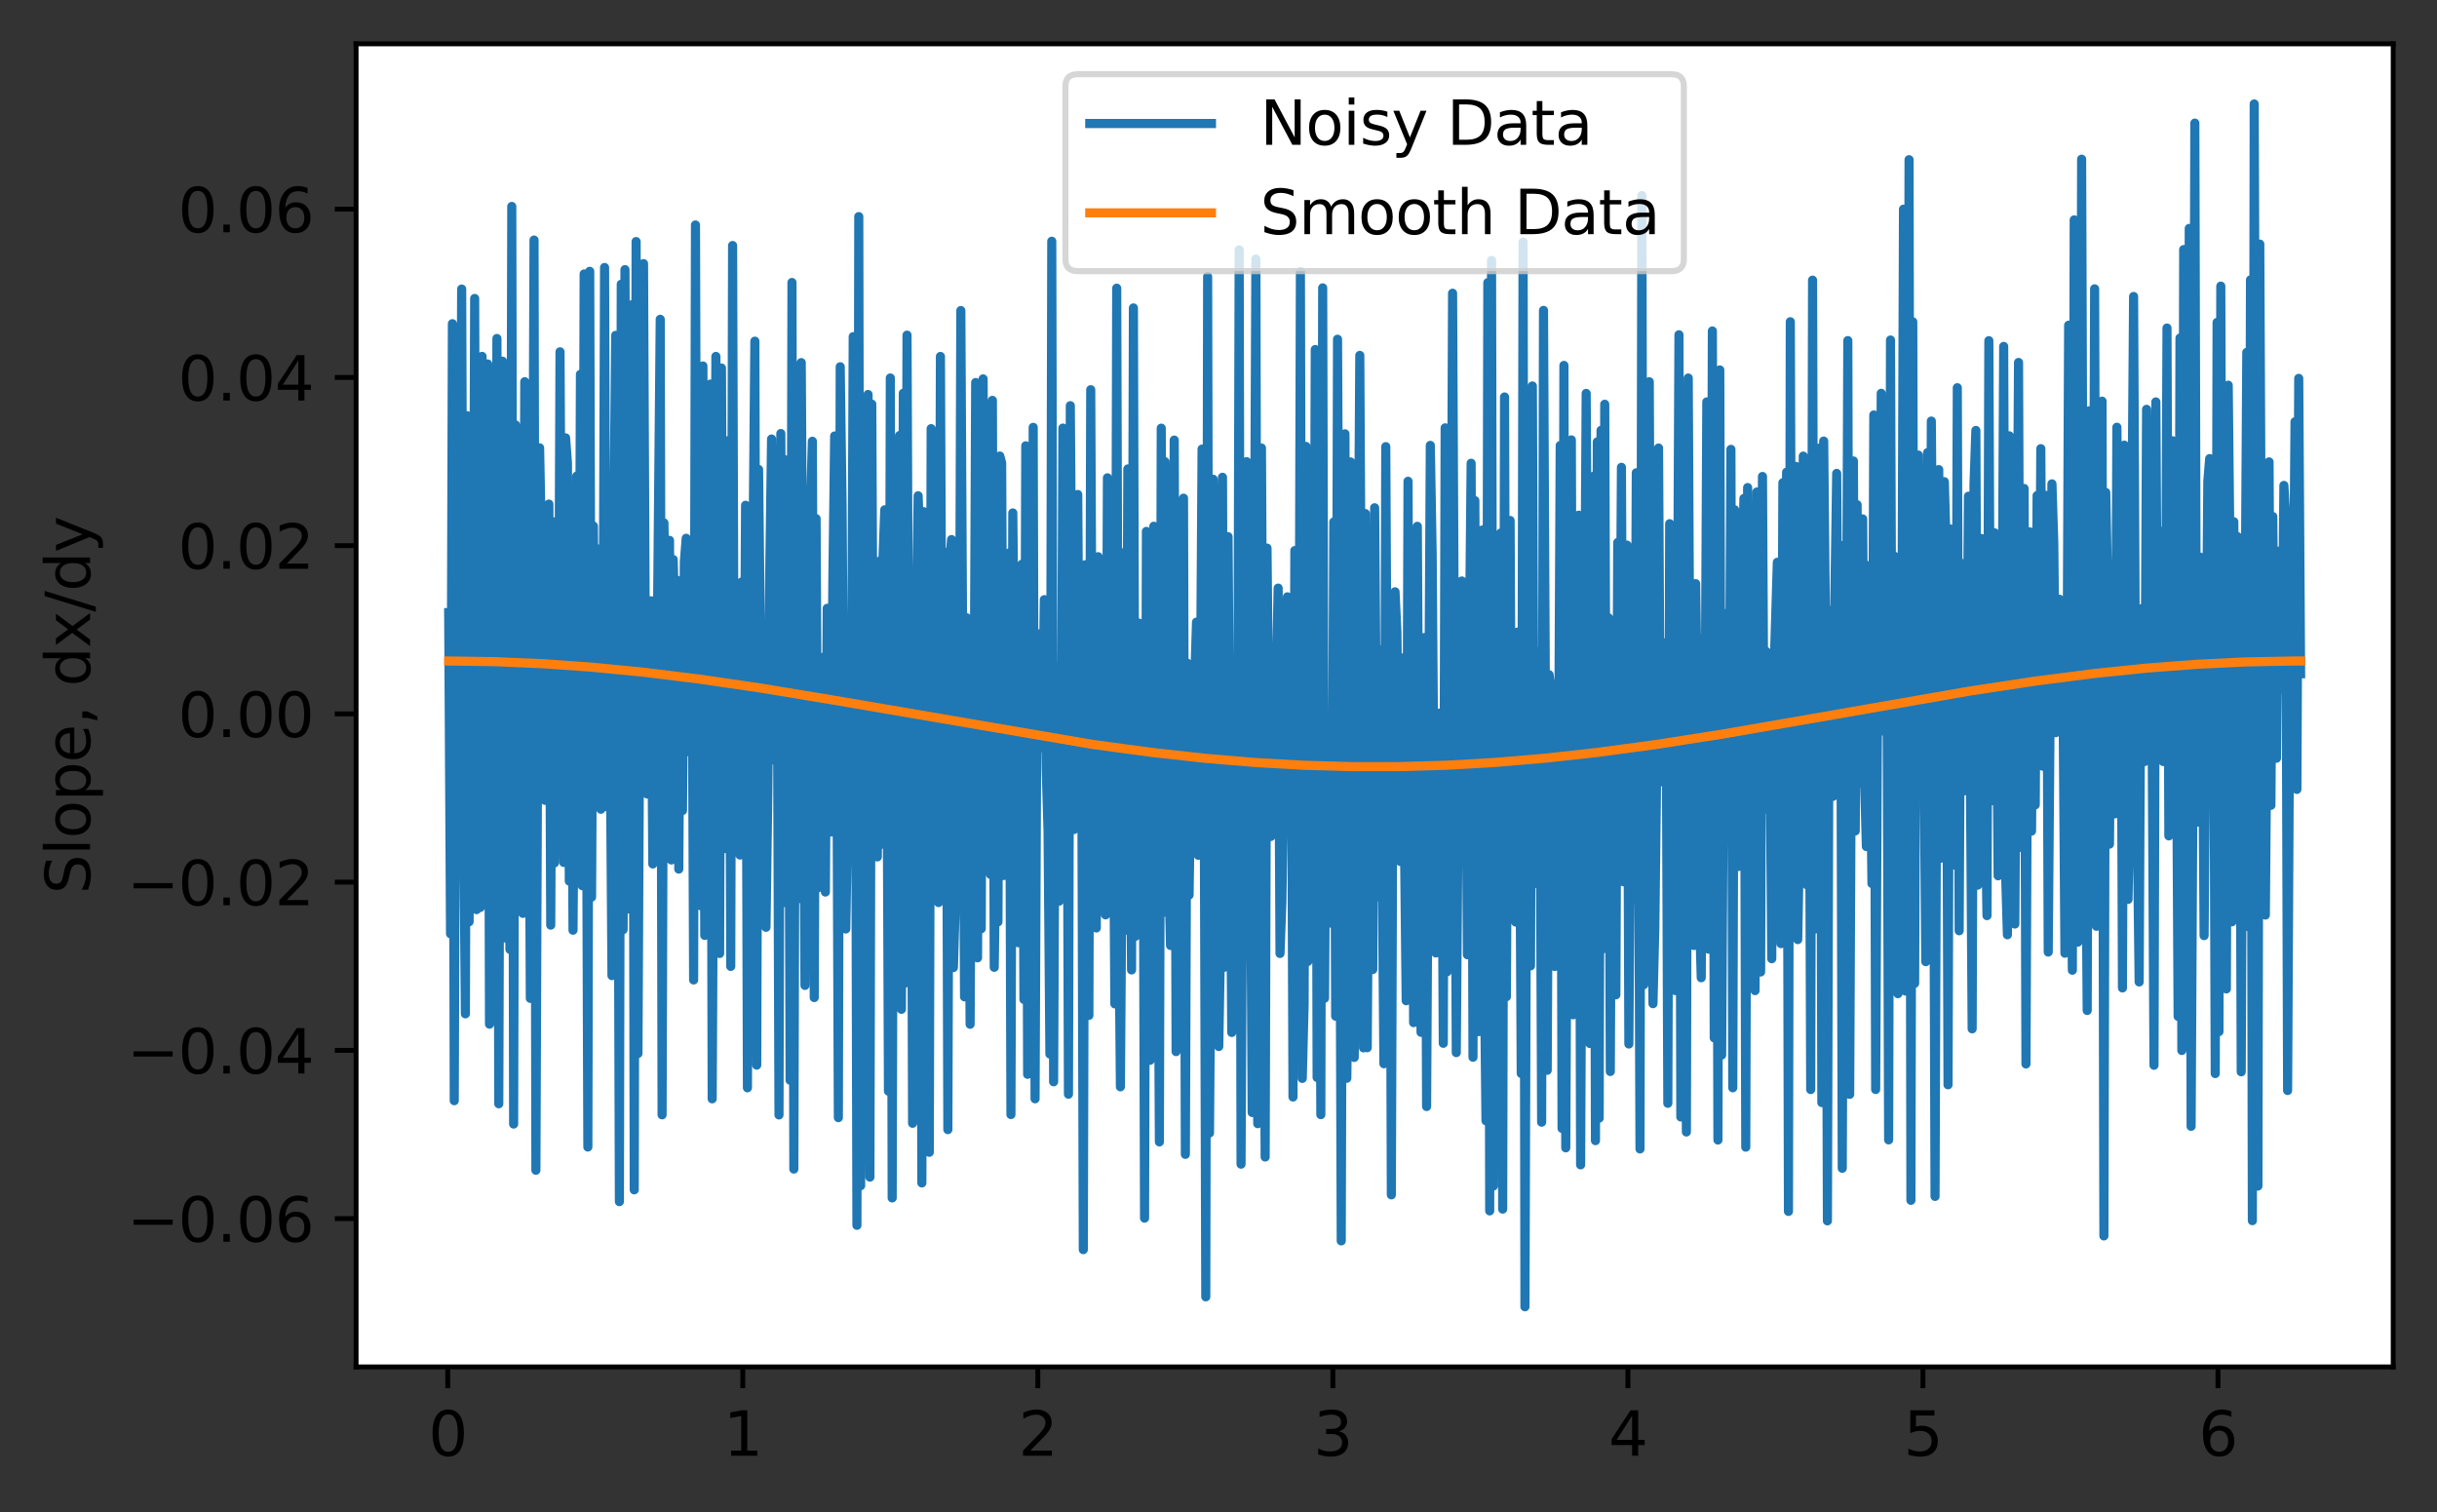 <?xml version="1.0" encoding="utf-8" standalone="no"?>
<!DOCTYPE svg PUBLIC "-//W3C//DTD SVG 1.1//EN"
  "http://www.w3.org/Graphics/SVG/1.1/DTD/svg11.dtd">
<svg xmlns:xlink="http://www.w3.org/1999/xlink" width="400.523pt" height="248.518pt" viewBox="0 0 400.523 248.518" xmlns="http://www.w3.org/2000/svg" version="1.1">
 <rect x="0" y="0" width="400.523" height="248.518" fill="#333333" stroke="none"/>
 <defs>
  <style type="text/css">*{stroke-linejoin: round; stroke-linecap: butt}</style>
 </defs>
 <g id="figure_1">
  <g id="patch_1">
   <path d="M 0 248.518 
L 400.523 248.518 
L 400.523 0 
L 0 0 
L 0 248.518 
z
" style="fill: none"/>
  </g>
  <g id="axes_1">
   <g id="patch_2">
    <path d="M 58.523 224.64 
L 393.323 224.64 
L 393.323 7.2 
L 58.523 7.2 
z
" style="fill: #ffffff"/>
   </g>
   <g id="matplotlib.axis_1">
    <g id="xtick_1">
     <g id="line2d_1">
      <defs>
       <path id="m7f698a94a4" d="M 0 0 
L 0 3.5 
" style="stroke: #000000; stroke-width: 0.8"/>
      </defs>
      <g>
       <use xlink:href="#m7f698a94a4" x="73.589" y="224.64" style="stroke: #000000; stroke-width: 0.8"/>
      </g>
     </g>
     <g id="text_1">
      <!-- 0 -->
      <g transform="translate(70.408 239.238)scale(0.1 -0.1)">
       <defs>
        <path id="DejaVuSans-30" d="M 2034 4250 
Q 1547 4250 1301 3770 
Q 1056 3291 1056 2328 
Q 1056 1369 1301 889 
Q 1547 409 2034 409 
Q 2525 409 2770 889 
Q 3016 1369 3016 2328 
Q 3016 3291 2770 3770 
Q 2525 4250 2034 4250 
z
M 2034 4750 
Q 2819 4750 3233 4129 
Q 3647 3509 3647 2328 
Q 3647 1150 3233 529 
Q 2819 -91 2034 -91 
Q 1250 -91 836 529 
Q 422 1150 422 2328 
Q 422 3509 836 4129 
Q 1250 4750 2034 4750 
z
" transform="scale(0.016)"/>
       </defs>
       <use xlink:href="#DejaVuSans-30"/>
      </g>
     </g>
    </g>
    <g id="xtick_2">
     <g id="line2d_2">
      <g>
       <use xlink:href="#m7f698a94a4" x="122.079" y="224.64" style="stroke: #000000; stroke-width: 0.8"/>
      </g>
     </g>
     <g id="text_2">
      <!-- 1 -->
      <g transform="translate(118.897 239.238)scale(0.1 -0.1)">
       <defs>
        <path id="DejaVuSans-31" d="M 794 531 
L 1825 531 
L 1825 4091 
L 703 3866 
L 703 4441 
L 1819 4666 
L 2450 4666 
L 2450 531 
L 3481 531 
L 3481 0 
L 794 0 
L 794 531 
z
" transform="scale(0.016)"/>
       </defs>
       <use xlink:href="#DejaVuSans-31"/>
      </g>
     </g>
    </g>
    <g id="xtick_3">
     <g id="line2d_3">
      <g>
       <use xlink:href="#m7f698a94a4" x="170.568" y="224.64" style="stroke: #000000; stroke-width: 0.8"/>
      </g>
     </g>
     <g id="text_3">
      <!-- 2 -->
      <g transform="translate(167.387 239.238)scale(0.1 -0.1)">
       <defs>
        <path id="DejaVuSans-32" d="M 1228 531 
L 3431 531 
L 3431 0 
L 469 0 
L 469 531 
Q 828 903 1448 1529 
Q 2069 2156 2228 2338 
Q 2531 2678 2651 2914 
Q 2772 3150 2772 3378 
Q 2772 3750 2511 3984 
Q 2250 4219 1831 4219 
Q 1534 4219 1204 4116 
Q 875 4013 500 3803 
L 500 4441 
Q 881 4594 1212 4672 
Q 1544 4750 1819 4750 
Q 2544 4750 2975 4387 
Q 3406 4025 3406 3419 
Q 3406 3131 3298 2873 
Q 3191 2616 2906 2266 
Q 2828 2175 2409 1742 
Q 1991 1309 1228 531 
z
" transform="scale(0.016)"/>
       </defs>
       <use xlink:href="#DejaVuSans-32"/>
      </g>
     </g>
    </g>
    <g id="xtick_4">
     <g id="line2d_4">
      <g>
       <use xlink:href="#m7f698a94a4" x="219.058" y="224.64" style="stroke: #000000; stroke-width: 0.8"/>
      </g>
     </g>
     <g id="text_4">
      <!-- 3 -->
      <g transform="translate(215.876 239.238)scale(0.1 -0.1)">
       <defs>
        <path id="DejaVuSans-33" d="M 2597 2516 
Q 3050 2419 3304 2112 
Q 3559 1806 3559 1356 
Q 3559 666 3084 287 
Q 2609 -91 1734 -91 
Q 1441 -91 1130 -33 
Q 819 25 488 141 
L 488 750 
Q 750 597 1062 519 
Q 1375 441 1716 441 
Q 2309 441 2620 675 
Q 2931 909 2931 1356 
Q 2931 1769 2642 2001 
Q 2353 2234 1838 2234 
L 1294 2234 
L 1294 2753 
L 1863 2753 
Q 2328 2753 2575 2939 
Q 2822 3125 2822 3475 
Q 2822 3834 2567 4026 
Q 2313 4219 1838 4219 
Q 1578 4219 1281 4162 
Q 984 4106 628 3988 
L 628 4550 
Q 988 4650 1302 4700 
Q 1616 4750 1894 4750 
Q 2613 4750 3031 4423 
Q 3450 4097 3450 3541 
Q 3450 3153 3228 2886 
Q 3006 2619 2597 2516 
z
" transform="scale(0.016)"/>
       </defs>
       <use xlink:href="#DejaVuSans-33"/>
      </g>
     </g>
    </g>
    <g id="xtick_5">
     <g id="line2d_5">
      <g>
       <use xlink:href="#m7f698a94a4" x="267.547" y="224.64" style="stroke: #000000; stroke-width: 0.8"/>
      </g>
     </g>
     <g id="text_5">
      <!-- 4 -->
      <g transform="translate(264.366 239.238)scale(0.1 -0.1)">
       <defs>
        <path id="DejaVuSans-34" d="M 2419 4116 
L 825 1625 
L 2419 1625 
L 2419 4116 
z
M 2253 4666 
L 3047 4666 
L 3047 1625 
L 3713 1625 
L 3713 1100 
L 3047 1100 
L 3047 0 
L 2419 0 
L 2419 1100 
L 313 1100 
L 313 1709 
L 2253 4666 
z
" transform="scale(0.016)"/>
       </defs>
       <use xlink:href="#DejaVuSans-34"/>
      </g>
     </g>
    </g>
    <g id="xtick_6">
     <g id="line2d_6">
      <g>
       <use xlink:href="#m7f698a94a4" x="316.037" y="224.64" style="stroke: #000000; stroke-width: 0.8"/>
      </g>
     </g>
     <g id="text_6">
      <!-- 5 -->
      <g transform="translate(312.855 239.238)scale(0.1 -0.1)">
       <defs>
        <path id="DejaVuSans-35" d="M 691 4666 
L 3169 4666 
L 3169 4134 
L 1269 4134 
L 1269 2991 
Q 1406 3038 1543 3061 
Q 1681 3084 1819 3084 
Q 2600 3084 3056 2656 
Q 3513 2228 3513 1497 
Q 3513 744 3044 326 
Q 2575 -91 1722 -91 
Q 1428 -91 1123 -41 
Q 819 9 494 109 
L 494 744 
Q 775 591 1075 516 
Q 1375 441 1709 441 
Q 2250 441 2565 725 
Q 2881 1009 2881 1497 
Q 2881 1984 2565 2268 
Q 2250 2553 1709 2553 
Q 1456 2553 1204 2497 
Q 953 2441 691 2322 
L 691 4666 
z
" transform="scale(0.016)"/>
       </defs>
       <use xlink:href="#DejaVuSans-35"/>
      </g>
     </g>
    </g>
    <g id="xtick_7">
     <g id="line2d_7">
      <g>
       <use xlink:href="#m7f698a94a4" x="364.526" y="224.64" style="stroke: #000000; stroke-width: 0.8"/>
      </g>
     </g>
     <g id="text_7">
      <!-- 6 -->
      <g transform="translate(361.345 239.238)scale(0.1 -0.1)">
       <defs>
        <path id="DejaVuSans-36" d="M 2113 2584 
Q 1688 2584 1439 2293 
Q 1191 2003 1191 1497 
Q 1191 994 1439 701 
Q 1688 409 2113 409 
Q 2538 409 2786 701 
Q 3034 994 3034 1497 
Q 3034 2003 2786 2293 
Q 2538 2584 2113 2584 
z
M 3366 4563 
L 3366 3988 
Q 3128 4100 2886 4159 
Q 2644 4219 2406 4219 
Q 1781 4219 1451 3797 
Q 1122 3375 1075 2522 
Q 1259 2794 1537 2939 
Q 1816 3084 2150 3084 
Q 2853 3084 3261 2657 
Q 3669 2231 3669 1497 
Q 3669 778 3244 343 
Q 2819 -91 2113 -91 
Q 1303 -91 875 529 
Q 447 1150 447 2328 
Q 447 3434 972 4092 
Q 1497 4750 2381 4750 
Q 2619 4750 2861 4703 
Q 3103 4656 3366 4563 
z
" transform="scale(0.016)"/>
       </defs>
       <use xlink:href="#DejaVuSans-36"/>
      </g>
     </g>
    </g>
   </g>
   <g id="matplotlib.axis_2">
    <g id="ytick_1">
     <g id="line2d_8">
      <defs>
       <path id="mc964ad34f9" d="M 0 0 
L -3.5 0 
" style="stroke: #000000; stroke-width: 0.8"/>
      </defs>
      <g>
       <use xlink:href="#mc964ad34f9" x="58.523" y="200.268" style="stroke: #000000; stroke-width: 0.8"/>
      </g>
     </g>
     <g id="text_8">
      <!-- −0.06 -->
      <g transform="translate(20.878 204.067)scale(0.1 -0.1)">
       <defs>
        <path id="DejaVuSans-2212" d="M 678 2272 
L 4684 2272 
L 4684 1741 
L 678 1741 
L 678 2272 
z
" transform="scale(0.016)"/>
        <path id="DejaVuSans-2e" d="M 684 794 
L 1344 794 
L 1344 0 
L 684 0 
L 684 794 
z
" transform="scale(0.016)"/>
       </defs>
       <use xlink:href="#DejaVuSans-2212"/>
       <use xlink:href="#DejaVuSans-30" x="83.789"/>
       <use xlink:href="#DejaVuSans-2e" x="147.412"/>
       <use xlink:href="#DejaVuSans-30" x="179.199"/>
       <use xlink:href="#DejaVuSans-36" x="242.822"/>
      </g>
     </g>
    </g>
    <g id="ytick_2">
     <g id="line2d_9">
      <g>
       <use xlink:href="#mc964ad34f9" x="58.523" y="172.619" style="stroke: #000000; stroke-width: 0.8"/>
      </g>
     </g>
     <g id="text_9">
      <!-- −0.04 -->
      <g transform="translate(20.878 176.418)scale(0.1 -0.1)">
       <use xlink:href="#DejaVuSans-2212"/>
       <use xlink:href="#DejaVuSans-30" x="83.789"/>
       <use xlink:href="#DejaVuSans-2e" x="147.412"/>
       <use xlink:href="#DejaVuSans-30" x="179.199"/>
       <use xlink:href="#DejaVuSans-34" x="242.822"/>
      </g>
     </g>
    </g>
    <g id="ytick_3">
     <g id="line2d_10">
      <g>
       <use xlink:href="#mc964ad34f9" x="58.523" y="144.97" style="stroke: #000000; stroke-width: 0.8"/>
      </g>
     </g>
     <g id="text_10">
      <!-- −0.02 -->
      <g transform="translate(20.878 148.77)scale(0.1 -0.1)">
       <use xlink:href="#DejaVuSans-2212"/>
       <use xlink:href="#DejaVuSans-30" x="83.789"/>
       <use xlink:href="#DejaVuSans-2e" x="147.412"/>
       <use xlink:href="#DejaVuSans-30" x="179.199"/>
       <use xlink:href="#DejaVuSans-32" x="242.822"/>
      </g>
     </g>
    </g>
    <g id="ytick_4">
     <g id="line2d_11">
      <g>
       <use xlink:href="#mc964ad34f9" x="58.523" y="117.322" style="stroke: #000000; stroke-width: 0.8"/>
      </g>
     </g>
     <g id="text_11">
      <!-- 0.00 -->
      <g transform="translate(29.258 121.121)scale(0.1 -0.1)">
       <use xlink:href="#DejaVuSans-30"/>
       <use xlink:href="#DejaVuSans-2e" x="63.623"/>
       <use xlink:href="#DejaVuSans-30" x="95.41"/>
       <use xlink:href="#DejaVuSans-30" x="159.033"/>
      </g>
     </g>
    </g>
    <g id="ytick_5">
     <g id="line2d_12">
      <g>
       <use xlink:href="#mc964ad34f9" x="58.523" y="89.673" style="stroke: #000000; stroke-width: 0.8"/>
      </g>
     </g>
     <g id="text_12">
      <!-- 0.02 -->
      <g transform="translate(29.258 93.472)scale(0.1 -0.1)">
       <use xlink:href="#DejaVuSans-30"/>
       <use xlink:href="#DejaVuSans-2e" x="63.623"/>
       <use xlink:href="#DejaVuSans-30" x="95.41"/>
       <use xlink:href="#DejaVuSans-32" x="159.033"/>
      </g>
     </g>
    </g>
    <g id="ytick_6">
     <g id="line2d_13">
      <g>
       <use xlink:href="#mc964ad34f9" x="58.523" y="62.025" style="stroke: #000000; stroke-width: 0.8"/>
      </g>
     </g>
     <g id="text_13">
      <!-- 0.04 -->
      <g transform="translate(29.258 65.824)scale(0.1 -0.1)">
       <use xlink:href="#DejaVuSans-30"/>
       <use xlink:href="#DejaVuSans-2e" x="63.623"/>
       <use xlink:href="#DejaVuSans-30" x="95.41"/>
       <use xlink:href="#DejaVuSans-34" x="159.033"/>
      </g>
     </g>
    </g>
    <g id="ytick_7">
     <g id="line2d_14">
      <g>
       <use xlink:href="#mc964ad34f9" x="58.523" y="34.376" style="stroke: #000000; stroke-width: 0.8"/>
      </g>
     </g>
     <g id="text_14">
      <!-- 0.06 -->
      <g transform="translate(29.258 38.175)scale(0.1 -0.1)">
       <use xlink:href="#DejaVuSans-30"/>
       <use xlink:href="#DejaVuSans-2e" x="63.623"/>
       <use xlink:href="#DejaVuSans-30" x="95.41"/>
       <use xlink:href="#DejaVuSans-36" x="159.033"/>
      </g>
     </g>
    </g>
    <g id="text_15">
     <!-- Slope, dx/dy -->
     <g transform="translate(14.798 146.923)rotate(-90)scale(0.1 -0.1)">
      <defs>
       <path id="DejaVuSans-53" d="M 3425 4513 
L 3425 3897 
Q 3066 4069 2747 4153 
Q 2428 4238 2131 4238 
Q 1616 4238 1336 4038 
Q 1056 3838 1056 3469 
Q 1056 3159 1242 3001 
Q 1428 2844 1947 2747 
L 2328 2669 
Q 3034 2534 3370 2195 
Q 3706 1856 3706 1288 
Q 3706 609 3251 259 
Q 2797 -91 1919 -91 
Q 1588 -91 1214 -16 
Q 841 59 441 206 
L 441 856 
Q 825 641 1194 531 
Q 1563 422 1919 422 
Q 2459 422 2753 634 
Q 3047 847 3047 1241 
Q 3047 1584 2836 1778 
Q 2625 1972 2144 2069 
L 1759 2144 
Q 1053 2284 737 2584 
Q 422 2884 422 3419 
Q 422 4038 858 4394 
Q 1294 4750 2059 4750 
Q 2388 4750 2728 4690 
Q 3069 4631 3425 4513 
z
" transform="scale(0.016)"/>
       <path id="DejaVuSans-6c" d="M 603 4863 
L 1178 4863 
L 1178 0 
L 603 0 
L 603 4863 
z
" transform="scale(0.016)"/>
       <path id="DejaVuSans-6f" d="M 1959 3097 
Q 1497 3097 1228 2736 
Q 959 2375 959 1747 
Q 959 1119 1226 758 
Q 1494 397 1959 397 
Q 2419 397 2687 759 
Q 2956 1122 2956 1747 
Q 2956 2369 2687 2733 
Q 2419 3097 1959 3097 
z
M 1959 3584 
Q 2709 3584 3137 3096 
Q 3566 2609 3566 1747 
Q 3566 888 3137 398 
Q 2709 -91 1959 -91 
Q 1206 -91 779 398 
Q 353 888 353 1747 
Q 353 2609 779 3096 
Q 1206 3584 1959 3584 
z
" transform="scale(0.016)"/>
       <path id="DejaVuSans-70" d="M 1159 525 
L 1159 -1331 
L 581 -1331 
L 581 3500 
L 1159 3500 
L 1159 2969 
Q 1341 3281 1617 3432 
Q 1894 3584 2278 3584 
Q 2916 3584 3314 3078 
Q 3713 2572 3713 1747 
Q 3713 922 3314 415 
Q 2916 -91 2278 -91 
Q 1894 -91 1617 61 
Q 1341 213 1159 525 
z
M 3116 1747 
Q 3116 2381 2855 2742 
Q 2594 3103 2138 3103 
Q 1681 3103 1420 2742 
Q 1159 2381 1159 1747 
Q 1159 1113 1420 752 
Q 1681 391 2138 391 
Q 2594 391 2855 752 
Q 3116 1113 3116 1747 
z
" transform="scale(0.016)"/>
       <path id="DejaVuSans-65" d="M 3597 1894 
L 3597 1613 
L 953 1613 
Q 991 1019 1311 708 
Q 1631 397 2203 397 
Q 2534 397 2845 478 
Q 3156 559 3463 722 
L 3463 178 
Q 3153 47 2828 -22 
Q 2503 -91 2169 -91 
Q 1331 -91 842 396 
Q 353 884 353 1716 
Q 353 2575 817 3079 
Q 1281 3584 2069 3584 
Q 2775 3584 3186 3129 
Q 3597 2675 3597 1894 
z
M 3022 2063 
Q 3016 2534 2758 2815 
Q 2500 3097 2075 3097 
Q 1594 3097 1305 2825 
Q 1016 2553 972 2059 
L 3022 2063 
z
" transform="scale(0.016)"/>
       <path id="DejaVuSans-2c" d="M 750 794 
L 1409 794 
L 1409 256 
L 897 -744 
L 494 -744 
L 750 256 
L 750 794 
z
" transform="scale(0.016)"/>
       <path id="DejaVuSans-20" transform="scale(0.016)"/>
       <path id="DejaVuSans-64" d="M 2906 2969 
L 2906 4863 
L 3481 4863 
L 3481 0 
L 2906 0 
L 2906 525 
Q 2725 213 2448 61 
Q 2172 -91 1784 -91 
Q 1150 -91 751 415 
Q 353 922 353 1747 
Q 353 2572 751 3078 
Q 1150 3584 1784 3584 
Q 2172 3584 2448 3432 
Q 2725 3281 2906 2969 
z
M 947 1747 
Q 947 1113 1208 752 
Q 1469 391 1925 391 
Q 2381 391 2643 752 
Q 2906 1113 2906 1747 
Q 2906 2381 2643 2742 
Q 2381 3103 1925 3103 
Q 1469 3103 1208 2742 
Q 947 2381 947 1747 
z
" transform="scale(0.016)"/>
       <path id="DejaVuSans-78" d="M 3513 3500 
L 2247 1797 
L 3578 0 
L 2900 0 
L 1881 1375 
L 863 0 
L 184 0 
L 1544 1831 
L 300 3500 
L 978 3500 
L 1906 2253 
L 2834 3500 
L 3513 3500 
z
" transform="scale(0.016)"/>
       <path id="DejaVuSans-2f" d="M 1625 4666 
L 2156 4666 
L 531 -594 
L 0 -594 
L 1625 4666 
z
" transform="scale(0.016)"/>
       <path id="DejaVuSans-79" d="M 2059 -325 
Q 1816 -950 1584 -1140 
Q 1353 -1331 966 -1331 
L 506 -1331 
L 506 -850 
L 844 -850 
Q 1081 -850 1212 -737 
Q 1344 -625 1503 -206 
L 1606 56 
L 191 3500 
L 800 3500 
L 1894 763 
L 2988 3500 
L 3597 3500 
L 2059 -325 
z
" transform="scale(0.016)"/>
      </defs>
      <use xlink:href="#DejaVuSans-53"/>
      <use xlink:href="#DejaVuSans-6c" x="63.477"/>
      <use xlink:href="#DejaVuSans-6f" x="91.26"/>
      <use xlink:href="#DejaVuSans-70" x="152.441"/>
      <use xlink:href="#DejaVuSans-65" x="215.918"/>
      <use xlink:href="#DejaVuSans-2c" x="277.441"/>
      <use xlink:href="#DejaVuSans-20" x="309.229"/>
      <use xlink:href="#DejaVuSans-64" x="341.016"/>
      <use xlink:href="#DejaVuSans-78" x="404.492"/>
      <use xlink:href="#DejaVuSans-2f" x="463.672"/>
      <use xlink:href="#DejaVuSans-64" x="497.363"/>
      <use xlink:href="#DejaVuSans-79" x="560.84"/>
     </g>
    </g>
   </g>
   <g id="line2d_15">
    <path d="M 73.742 100.672 
L 74.047 153.462 
L 74.352 53.194 
L 74.657 180.891 
L 74.962 91.541 
L 75.266 107.69 
L 75.571 112.207 
L 75.876 47.503 
L 76.181 132.729 
L 76.486 166.612 
L 76.791 68.322 
L 77.096 151.485 
L 77.401 76.769 
L 77.706 133.413 
L 78.011 49.049 
L 78.316 149.49 
L 78.621 59.254 
L 78.926 149.141 
L 79.231 58.567 
L 79.536 135.373 
L 79.841 143.292 
L 80.146 59.814 
L 80.451 168.314 
L 80.756 61.36 
L 81.061 136.413 
L 81.366 116.809 
L 81.671 55.625 
L 81.976 181.398 
L 82.281 83.358 
L 82.586 59.358 
L 83.196 154.196 
L 83.501 90.167 
L 83.806 156.017 
L 84.111 33.923 
L 84.416 184.73 
L 84.721 69.824 
L 85.026 92.935 
L 85.331 104.727 
L 85.636 103.54 
L 85.941 150.107 
L 86.246 62.727 
L 86.551 108.336 
L 86.855 100.454 
L 87.16 164.075 
L 87.465 116.08 
L 87.77 39.451 
L 88.075 192.32 
L 88.38 115.906 
L 88.685 73.597 
L 88.99 89.711 
L 89.295 118.269 
L 89.6 131.533 
L 89.905 83.229 
L 90.21 82.843 
L 90.515 152.04 
L 90.82 85.727 
L 91.125 141.817 
L 91.43 109.681 
L 91.735 130.363 
L 92.04 57.817 
L 92.345 113.614 
L 92.65 141.735 
L 92.955 71.957 
L 93.26 76.033 
L 93.565 144.798 
L 93.87 100.553 
L 94.175 152.875 
L 94.785 78.241 
L 95.09 139.494 
L 95.395 61.514 
L 95.7 145.554 
L 96.005 45.021 
L 96.31 103.881 
L 96.615 188.503 
L 96.92 44.589 
L 97.225 147.441 
L 97.53 86.445 
L 97.835 128.012 
L 98.14 90.181 
L 98.444 119.302 
L 98.749 132.995 
L 99.054 128.626 
L 99.359 43.958 
L 99.664 132.561 
L 99.969 104.076 
L 100.274 119.488 
L 100.579 160.335 
L 100.884 87.504 
L 101.189 55.109 
L 101.494 103.377 
L 101.799 197.478 
L 102.104 46.711 
L 102.409 152.787 
L 102.714 44.31 
L 103.019 118.11 
L 103.324 149.381 
L 103.629 120.368 
L 103.934 50.038 
L 104.239 195.539 
L 104.544 39.699 
L 104.849 173.134 
L 105.154 111.875 
L 105.459 100.888 
L 105.764 43.326 
L 106.069 108.033 
L 106.374 130.488 
L 106.679 117.605 
L 106.984 98.734 
L 107.289 141.984 
L 107.594 135.154 
L 107.899 118.899 
L 108.509 52.472 
L 108.814 183.213 
L 109.119 85.932 
L 109.424 104.937 
L 109.729 141.007 
L 110.033 88.801 
L 110.338 141.331 
L 110.643 91.955 
L 110.948 104.044 
L 111.253 95.349 
L 111.558 142.832 
L 111.863 98.529 
L 112.168 133.212 
L 112.473 92.319 
L 112.778 88.462 
L 113.083 111.289 
L 113.388 123.631 
L 113.693 90.139 
L 113.998 161.045 
L 114.303 36.973 
L 114.608 140.97 
L 114.913 124.82 
L 115.218 148.865 
L 115.523 60.142 
L 115.828 153.725 
L 116.133 124.238 
L 116.438 74.195 
L 116.743 63.125 
L 117.048 180.582 
L 117.658 58.575 
L 117.963 127.164 
L 118.268 156.698 
L 118.573 60.482 
L 118.878 126.597 
L 119.183 139.463 
L 119.488 125.417 
L 119.793 72.371 
L 120.098 158.819 
L 120.403 40.349 
L 120.708 134.347 
L 121.013 107.597 
L 121.317 97.229 
L 121.622 140.517 
L 121.927 95.622 
L 122.232 135.856 
L 122.537 83.036 
L 122.842 178.771 
L 123.147 87.335 
L 123.452 124.481 
L 124.062 56.07 
L 124.367 175.042 
L 124.672 77.147 
L 124.977 105.352 
L 125.282 106.337 
L 125.892 152.394 
L 126.197 129.825 
L 126.502 94.487 
L 126.807 72.147 
L 127.112 88.829 
L 127.417 124.977 
L 127.722 98.872 
L 128.027 183.233 
L 128.332 71.246 
L 128.637 148.4 
L 128.942 75.528 
L 129.247 119.472 
L 129.552 89.326 
L 129.857 177.532 
L 130.162 46.423 
L 130.467 192.125 
L 130.772 90.02 
L 131.077 147.745 
L 131.687 59.591 
L 132.297 161.945 
L 132.602 81.702 
L 132.906 152.449 
L 133.211 83.453 
L 133.516 72.52 
L 133.821 163.942 
L 134.126 85.231 
L 134.431 145.913 
L 134.736 122.663 
L 135.041 117.76 
L 135.346 107.989 
L 135.651 146.599 
L 135.956 99.966 
L 136.261 109.023 
L 136.566 136.732 
L 136.871 96.286 
L 137.176 71.649 
L 137.481 107.078 
L 137.786 183.676 
L 138.091 60.271 
L 138.396 82.899 
L 138.701 126.493 
L 139.006 152.671 
L 139.311 133.907 
L 139.616 132.818 
L 139.921 124.38 
L 140.226 55.323 
L 140.531 84.746 
L 140.836 201.37 
L 141.141 35.595 
L 141.446 194.863 
L 142.056 69.636 
L 142.361 124.634 
L 142.666 64.83 
L 142.971 193.447 
L 143.276 66.415 
L 143.581 131.812 
L 143.886 117.579 
L 144.191 140.827 
L 144.495 92.245 
L 144.8 138.778 
L 145.105 92.119 
L 145.41 83.777 
L 145.715 105.552 
L 146.02 179.319 
L 146.325 62.119 
L 146.63 196.871 
L 146.935 81.112 
L 147.24 136.37 
L 147.545 119.292 
L 147.85 71.569 
L 148.155 165.869 
L 148.46 64.628 
L 148.765 161.556 
L 149.07 55.078 
L 149.375 128.794 
L 149.68 94.767 
L 149.985 184.601 
L 150.595 102.535 
L 150.9 81.477 
L 151.205 91.262 
L 151.51 194.406 
L 151.815 84.089 
L 152.12 97.106 
L 152.425 96.34 
L 152.73 189.37 
L 153.035 70.442 
L 153.34 122.378 
L 153.645 94.071 
L 153.95 140.869 
L 154.255 148.326 
L 154.56 58.578 
L 154.865 129.482 
L 155.17 133.61 
L 155.475 90.777 
L 155.78 185.643 
L 156.084 92.767 
L 156.389 88.673 
L 156.694 159.004 
L 156.999 148.485 
L 157.304 96.432 
L 157.609 136.269 
L 157.914 51.036 
L 158.524 163.824 
L 158.829 101.499 
L 159.134 117.195 
L 159.439 168.325 
L 159.744 114.392 
L 160.049 128.642 
L 160.354 62.861 
L 160.659 157.413 
L 160.964 93.746 
L 161.269 152.622 
L 161.574 62.266 
L 161.879 115.24 
L 162.184 124.211 
L 162.489 136.938 
L 162.794 143.712 
L 163.099 65.798 
L 163.404 158.967 
L 163.709 135.894 
L 164.014 151.508 
L 164.319 74.943 
L 164.624 76.082 
L 164.929 143.893 
L 165.234 133.661 
L 165.844 90.877 
L 166.149 183.166 
L 166.454 84.295 
L 166.759 113.484 
L 167.064 120.443 
L 167.369 154.934 
L 167.673 103.967 
L 167.978 92.711 
L 168.283 164.259 
L 168.588 73.261 
L 168.893 176.555 
L 169.198 77.236 
L 169.503 172.445 
L 169.808 70.232 
L 170.113 180.578 
L 170.418 113.368 
L 170.723 104.169 
L 171.028 107.746 
L 171.333 122.909 
L 171.638 98.546 
L 171.943 126.35 
L 172.248 136.57 
L 172.553 173.22 
L 172.858 39.646 
L 173.163 177.781 
L 173.468 109.481 
L 173.773 110.497 
L 174.078 148.096 
L 174.383 141.876 
L 174.688 70.353 
L 174.993 138.278 
L 175.298 95.224 
L 175.603 179.824 
L 175.908 66.671 
L 176.213 109.521 
L 176.518 136.324 
L 176.823 133.157 
L 177.128 81.267 
L 177.433 128.735 
L 177.738 108.337 
L 178.043 205.365 
L 178.348 92.81 
L 178.653 109.085 
L 178.958 166.874 
L 179.262 64.046 
L 179.567 130.601 
L 179.872 110.076 
L 180.177 152.508 
L 180.482 91.489 
L 180.787 135.022 
L 181.092 113.788 
L 181.397 149.356 
L 181.702 150.354 
L 182.007 78.524 
L 182.312 144.183 
L 182.617 106.862 
L 182.922 120.813 
L 183.227 164.979 
L 183.532 47.36 
L 183.837 145.87 
L 184.142 178.61 
L 184.752 90.804 
L 185.057 152.879 
L 185.362 77.064 
L 185.972 159.401 
L 186.277 50.607 
L 186.582 153.889 
L 186.887 109.788 
L 187.192 102.399 
L 187.497 136.838 
L 187.802 104.554 
L 188.107 200.194 
L 188.412 87.332 
L 188.717 122.913 
L 189.022 174.25 
L 189.327 96.438 
L 189.632 86.482 
L 189.937 101.49 
L 190.242 131.563 
L 190.547 187.66 
L 190.851 70.366 
L 191.156 149.953 
L 191.461 75.87 
L 191.766 130.748 
L 192.376 155.378 
L 192.681 144.579 
L 192.986 72.325 
L 193.291 172.821 
L 193.596 100.801 
L 193.901 144.568 
L 194.511 81.872 
L 194.816 189.707 
L 195.121 108.975 
L 195.426 147.096 
L 195.731 126.341 
L 196.036 121.893 
L 196.646 102.234 
L 196.951 140.563 
L 197.256 120.294 
L 197.561 73.805 
L 197.866 113.291 
L 198.171 213.124 
L 198.476 45.464 
L 198.781 186.204 
L 199.086 145.554 
L 199.391 78.764 
L 200.001 115.309 
L 200.306 171.99 
L 200.611 154.128 
L 200.916 78.436 
L 201.221 158.964 
L 201.526 105.407 
L 201.831 88.198 
L 202.44 169.676 
L 202.745 124.06 
L 203.05 114.008 
L 203.355 152.858 
L 203.66 41.061 
L 203.965 191.319 
L 204.27 133.236 
L 204.575 121.912 
L 204.88 75.869 
L 205.185 122.609 
L 205.49 131.888 
L 205.795 182.83 
L 206.405 42.578 
L 206.71 184.667 
L 207.015 145.752 
L 207.32 73.627 
L 207.93 190.144 
L 208.235 90.076 
L 208.54 120.881 
L 208.845 137.473 
L 209.15 127.405 
L 209.455 127.788 
L 210.065 96.65 
L 210.37 156.694 
L 210.675 148.348 
L 211.285 107.536 
L 211.59 98.086 
L 211.895 133.545 
L 212.2 101.557 
L 212.505 180.281 
L 212.81 90.473 
L 213.115 146.647 
L 213.42 146.187 
L 213.724 44.63 
L 214.029 177.226 
L 214.334 164.985 
L 214.639 73.365 
L 214.944 158.011 
L 215.249 144.053 
L 215.554 86.101 
L 215.859 147.689 
L 216.164 57.439 
L 216.469 177.073 
L 216.774 100.923 
L 217.079 183.183 
L 217.384 47.309 
L 217.689 164.055 
L 217.994 118.645 
L 218.604 144.571 
L 218.909 151.755 
L 219.214 85.779 
L 219.519 167.006 
L 219.824 55.748 
L 220.129 116.53 
L 220.434 203.927 
L 220.739 98.129 
L 221.044 71.293 
L 221.349 177.207 
L 221.654 151.233 
L 221.959 75.913 
L 222.264 113.42 
L 222.569 173.777 
L 223.179 105.346 
L 223.484 58.405 
L 224.094 172.203 
L 224.399 84.4 
L 224.704 172.185 
L 225.009 128.734 
L 225.313 102.541 
L 225.618 159.329 
L 225.923 83.446 
L 226.228 123.473 
L 226.533 106.706 
L 226.838 147.524 
L 227.143 139.5 
L 227.448 174.818 
L 227.753 73.402 
L 228.058 133.717 
L 228.363 102.542 
L 228.668 196.364 
L 228.973 108.94 
L 229.278 97.257 
L 229.583 103.834 
L 229.888 129.619 
L 230.193 141.598 
L 230.498 108.127 
L 231.108 164.462 
L 231.413 79.094 
L 231.718 164.24 
L 232.023 88.588 
L 232.328 168.062 
L 232.633 109.251 
L 232.938 86.496 
L 233.243 138.877 
L 233.548 169.657 
L 233.853 104.817 
L 234.158 104.78 
L 234.463 181.851 
L 235.073 73.194 
L 235.378 91.067 
L 235.683 132.018 
L 235.988 156.612 
L 236.293 148.475 
L 236.598 117.187 
L 236.902 118.195 
L 237.207 171.457 
L 237.512 70.311 
L 237.817 159.707 
L 238.122 146.653 
L 238.427 120.671 
L 238.732 48.189 
L 239.342 172.988 
L 239.647 132.227 
L 239.952 136.463 
L 240.257 95.479 
L 240.562 136.947 
L 240.867 111.534 
L 241.172 156.904 
L 241.477 107.519 
L 241.782 76.13 
L 242.087 173.75 
L 242.392 82.267 
L 242.697 153.269 
L 243.002 169.538 
L 243.307 87.763 
L 243.612 87.103 
L 243.917 155.836 
L 244.222 184.192 
L 244.527 46.448 
L 244.832 198.999 
L 245.137 42.8 
L 245.442 194.915 
L 245.747 101.155 
L 246.052 123.44 
L 246.357 131.439 
L 246.662 87.585 
L 246.967 198.704 
L 247.272 65.238 
L 247.577 163.809 
L 247.882 102.727 
L 248.187 85.536 
L 248.491 150.051 
L 248.796 124.211 
L 249.101 151.535 
L 249.406 103.879 
L 249.711 122.321 
L 250.016 176.416 
L 250.321 39.793 
L 250.626 214.756 
L 250.931 126.19 
L 251.236 88.189 
L 251.541 158.729 
L 251.846 63.429 
L 252.151 135.354 
L 252.456 107.012 
L 252.761 145.287 
L 253.066 115.024 
L 253.371 184.42 
L 253.676 51.008 
L 254.286 175.893 
L 254.591 110.883 
L 254.896 113.2 
L 255.201 119.649 
L 255.506 158.831 
L 255.811 119.019 
L 256.116 135.236 
L 256.421 73.214 
L 256.726 185.446 
L 257.031 60.052 
L 257.336 188.638 
L 257.641 124.58 
L 257.946 109.615 
L 258.251 72.292 
L 258.556 166.77 
L 258.861 109.613 
L 259.166 142.001 
L 259.471 84.667 
L 259.776 191.43 
L 260.08 124.671 
L 260.385 114.217 
L 260.69 64.655 
L 261.3 171.491 
L 261.91 78.262 
L 262.215 187.456 
L 262.52 72.617 
L 262.825 183.759 
L 263.13 70.725 
L 263.435 155.935 
L 263.74 66.435 
L 264.045 155.238 
L 264.35 101.511 
L 264.655 176.094 
L 264.96 109.437 
L 265.265 113.517 
L 265.57 163.489 
L 265.875 89.157 
L 266.18 124.958 
L 266.485 76.802 
L 266.79 144.903 
L 267.095 135.445 
L 267.4 89.585 
L 267.705 171.574 
L 268.01 126.774 
L 268.315 113.486 
L 268.62 147.762 
L 268.925 77.698 
L 269.23 112.227 
L 269.535 188.821 
L 269.84 32.141 
L 270.145 161.833 
L 270.45 130.021 
L 270.755 135.242 
L 271.06 62.74 
L 271.365 135.917 
L 271.669 164.948 
L 271.974 152.389 
L 272.279 126.064 
L 272.584 73.63 
L 272.889 128.505 
L 273.194 123.021 
L 273.499 105.639 
L 273.804 107.753 
L 274.109 181.317 
L 274.414 86.067 
L 274.719 97.644 
L 275.024 151.968 
L 275.329 162.801 
L 275.634 119.867 
L 275.939 55.017 
L 276.244 183.568 
L 276.549 83.107 
L 276.854 99.725 
L 277.159 186.032 
L 277.464 62.125 
L 277.769 120.41 
L 278.074 105.331 
L 278.379 155.382 
L 278.684 95.92 
L 278.989 118.06 
L 279.294 149.799 
L 279.599 160.684 
L 279.904 104.833 
L 280.209 125.833 
L 280.514 66.046 
L 280.819 155.991 
L 281.124 145.093 
L 281.429 54.39 
L 281.734 170.567 
L 282.039 80.106 
L 282.344 187.352 
L 282.649 60.797 
L 282.953 173.392 
L 283.258 123.256 
L 283.563 100.829 
L 283.868 110.08 
L 284.173 132.426 
L 284.478 73.847 
L 284.783 178.768 
L 285.088 83.773 
L 285.698 142.403 
L 286.003 130.466 
L 286.308 99.504 
L 286.613 81.921 
L 286.918 188.524 
L 287.223 80.124 
L 287.528 120.553 
L 287.833 116.506 
L 288.138 120.322 
L 288.443 162.802 
L 288.748 80.855 
L 289.053 132.299 
L 289.358 159.742 
L 289.663 78.303 
L 289.968 133.018 
L 290.273 107.061 
L 290.578 123.096 
L 290.883 119.562 
L 291.188 157.558 
L 291.493 112.745 
L 292.103 92.408 
L 292.408 106.793 
L 292.713 155.076 
L 293.018 79.337 
L 293.323 150.997 
L 293.628 77.603 
L 293.933 199.085 
L 294.238 52.874 
L 294.542 137.126 
L 294.847 148.865 
L 295.152 76.648 
L 295.457 154.414 
L 296.067 120.441 
L 296.372 74.958 
L 296.677 84.812 
L 296.982 145.426 
L 297.287 97.91 
L 297.592 179.057 
L 297.897 46.041 
L 298.202 152.713 
L 298.507 125.8 
L 298.812 110.049 
L 299.117 73.612 
L 299.422 181.203 
L 299.727 72.487 
L 300.032 103.978 
L 300.337 200.639 
L 300.642 100.307 
L 301.252 130.878 
L 301.557 98.356 
L 301.862 77.799 
L 302.167 129.717 
L 302.472 89.604 
L 302.777 191.996 
L 303.082 110.557 
L 303.387 131.847 
L 303.692 55.972 
L 303.997 179.85 
L 304.302 113.989 
L 304.607 75.753 
L 304.912 136.563 
L 305.217 82.946 
L 305.522 127 
L 305.827 128.694 
L 306.131 85.279 
L 306.436 127.939 
L 306.741 139.125 
L 307.046 92.967 
L 307.656 145.201 
L 307.961 68.195 
L 308.266 179.051 
L 308.571 116.774 
L 308.876 116.948 
L 309.181 64.639 
L 309.486 120.137 
L 309.791 99.402 
L 310.096 99.959 
L 310.401 187.333 
L 310.706 55.88 
L 311.011 135.901 
L 311.316 91.389 
L 311.621 140.406 
L 311.926 163.304 
L 312.231 111.331 
L 312.536 118.816 
L 312.841 34.379 
L 313.146 162.858 
L 313.451 161.641 
L 313.756 26.247 
L 314.061 197.263 
L 314.366 52.884 
L 314.671 161.607 
L 314.976 87.965 
L 315.281 74.789 
L 315.586 111.157 
L 315.891 130.046 
L 316.196 120.118 
L 316.501 158.039 
L 316.806 74.379 
L 317.111 151.253 
L 317.416 69.197 
L 317.72 107.333 
L 318.025 196.619 
L 318.33 111.103 
L 318.635 77.171 
L 318.94 141.052 
L 319.245 119.294 
L 319.55 79.157 
L 319.855 89.939 
L 320.16 178.274 
L 320.465 86.917 
L 320.77 93.635 
L 321.075 126.687 
L 321.38 142.203 
L 321.685 63.717 
L 321.99 152.964 
L 322.295 92.556 
L 322.6 97.042 
L 322.905 129.956 
L 323.21 124.111 
L 323.515 81.551 
L 324.125 169.078 
L 324.43 79.616 
L 324.735 70.735 
L 325.04 145.469 
L 325.65 88.498 
L 325.955 129.643 
L 326.26 131.656 
L 326.565 150.477 
L 326.87 55.988 
L 327.175 128.585 
L 327.48 131.588 
L 327.785 87.554 
L 328.09 107.319 
L 328.395 143.93 
L 328.7 107.172 
L 329.005 114.191 
L 329.309 56.93 
L 329.614 143.29 
L 329.919 153.621 
L 330.224 71.62 
L 330.529 130.177 
L 330.834 84.965 
L 331.139 151.858 
L 331.749 59.563 
L 332.054 139.256 
L 332.664 80.271 
L 332.969 174.85 
L 333.274 105.825 
L 333.579 87.403 
L 333.884 136.584 
L 334.189 101.505 
L 334.494 132.273 
L 334.799 81.446 
L 335.104 122.589 
L 335.409 73.733 
L 335.714 125.915 
L 336.019 118.646 
L 336.324 81.42 
L 336.629 156.459 
L 337.239 79.516 
L 337.544 89.281 
L 337.849 120.413 
L 338.154 118.937 
L 338.459 98.471 
L 338.764 118.023 
L 339.069 115.745 
L 339.374 156.653 
L 339.679 121.211 
L 339.984 53.449 
L 340.289 132.475 
L 340.594 159.448 
L 340.898 36.137 
L 341.203 114.102 
L 341.508 154.827 
L 341.813 144.918 
L 342.118 26.163 
L 342.423 115.678 
L 342.728 127.511 
L 343.033 166.065 
L 343.338 67.513 
L 343.643 120.956 
L 343.948 132.091 
L 344.253 47.469 
L 344.558 152.227 
L 345.473 65.928 
L 345.778 203.115 
L 346.083 80.933 
L 346.388 96.643 
L 346.693 138.733 
L 346.998 101.825 
L 347.303 96.498 
L 347.608 133.749 
L 347.913 70.211 
L 348.218 98.795 
L 348.523 83.329 
L 348.828 162.357 
L 349.133 73.157 
L 349.438 126.544 
L 349.743 147.808 
L 350.048 130.473 
L 350.658 48.723 
L 350.963 111.785 
L 351.573 161.377 
L 351.878 100.037 
L 352.183 106.384 
L 352.487 125.152 
L 352.792 67.268 
L 353.097 93.587 
L 353.402 82.656 
L 353.707 120.625 
L 354.012 175.068 
L 354.317 66.05 
L 354.622 118.895 
L 354.927 87.266 
L 355.232 122.847 
L 355.537 125.156 
L 355.842 124.353 
L 356.147 53.911 
L 356.452 137.369 
L 356.757 113.951 
L 357.062 72.439 
L 357.367 112.758 
L 357.672 113.206 
L 357.977 167.034 
L 358.282 55.552 
L 358.587 172.639 
L 358.892 41.012 
L 359.197 158.482 
L 359.502 122.846 
L 359.807 37.536 
L 360.112 185.099 
L 360.417 127.549 
L 360.722 20.234 
L 361.027 134.466 
L 361.332 135.108 
L 361.637 91.574 
L 361.942 109.326 
L 362.247 153.762 
L 362.857 79.082 
L 363.162 75.365 
L 363.467 118.882 
L 363.771 92.016 
L 364.076 176.433 
L 364.381 52.984 
L 364.686 169.54 
L 364.991 47.02 
L 365.296 142.046 
L 365.601 72.839 
L 365.906 162.524 
L 366.211 63.305 
L 366.516 92.46 
L 366.821 151.492 
L 367.126 85.738 
L 367.431 123.443 
L 367.736 88.189 
L 368.041 89.961 
L 368.346 176.142 
L 368.651 106.954 
L 368.956 106.366 
L 369.261 57.909 
L 369.566 152.314 
L 369.871 45.995 
L 370.176 200.605 
L 370.481 17.084 
L 371.091 194.921 
L 371.396 40.115 
L 371.701 105.377 
L 372.311 150.383 
L 372.921 75.907 
L 373.226 132.348 
L 373.531 84.882 
L 373.836 117.779 
L 374.141 124.607 
L 374.446 90.577 
L 375.056 113.263 
L 375.36 79.772 
L 375.665 85.044 
L 375.97 179.217 
L 376.275 120.97 
L 376.58 117.356 
L 376.885 105.914 
L 377.19 69.309 
L 377.495 129.734 
L 377.8 62.182 
L 378.105 110.725 
L 378.105 110.725 
" clip-path="url(#p0f84f53f50)" style="fill: none; stroke: #1f77b4; stroke-width: 1.5; stroke-linecap: square"/>
   </g>
   <g id="line2d_16">
    <path d="M 73.742 108.627 
L 81.366 108.739 
L 89.295 109.079 
L 97.225 109.64 
L 105.764 110.472 
L 114.913 111.598 
L 124.977 113.069 
L 137.176 115.091 
L 179.567 122.337 
L 189.327 123.655 
L 198.171 124.631 
L 206.405 125.322 
L 214.334 125.769 
L 222.264 125.992 
L 229.888 125.987 
L 237.817 125.756 
L 245.747 125.3 
L 253.981 124.601 
L 262.52 123.655 
L 271.974 122.381 
L 282.953 120.665 
L 297.592 118.127 
L 323.82 113.555 
L 334.799 111.891 
L 344.253 110.679 
L 352.792 109.799 
L 361.027 109.17 
L 368.956 108.786 
L 376.885 108.63 
L 378.105 108.627 
L 378.105 108.627 
" clip-path="url(#p0f84f53f50)" style="fill: none; stroke: #ff7f0e; stroke-width: 1.5; stroke-linecap: square"/>
   </g>
   <g id="patch_3">
    <path d="M 58.523 224.64 
L 58.523 7.2 
" style="fill: none; stroke: #000000; stroke-width: 0.8; stroke-linejoin: miter; stroke-linecap: square"/>
   </g>
   <g id="patch_4">
    <path d="M 393.323 224.64 
L 393.323 7.2 
" style="fill: none; stroke: #000000; stroke-width: 0.8; stroke-linejoin: miter; stroke-linecap: square"/>
   </g>
   <g id="patch_5">
    <path d="M 58.523 224.64 
L 393.323 224.64 
" style="fill: none; stroke: #000000; stroke-width: 0.8; stroke-linejoin: miter; stroke-linecap: square"/>
   </g>
   <g id="patch_6">
    <path d="M 58.523 7.2 
L 393.323 7.2 
" style="fill: none; stroke: #000000; stroke-width: 0.8; stroke-linejoin: miter; stroke-linecap: square"/>
   </g>
   <g id="legend_1">
    <g id="patch_7">
     <path d="M 177.104 44.556 
L 274.743 44.556 
Q 276.743 44.556 276.743 42.556 
L 276.743 14.2 
Q 276.743 12.2 274.743 12.2 
L 177.104 12.2 
Q 175.104 12.2 175.104 14.2 
L 175.104 42.556 
Q 175.104 44.556 177.104 44.556 
z
" style="fill: #ffffff; opacity: 0.8; stroke: #cccccc; stroke-linejoin: miter"/>
    </g>
    <g id="line2d_17">
     <path d="M 179.104 20.298 
L 189.104 20.298 
L 199.104 20.298 
" style="fill: none; stroke: #1f77b4; stroke-width: 1.5; stroke-linecap: square"/>
    </g>
    <g id="text_16">
     <!-- Noisy Data -->
     <g transform="translate(207.104 23.798)scale(0.1 -0.1)">
      <defs>
       <path id="DejaVuSans-4e" d="M 628 4666 
L 1478 4666 
L 3547 763 
L 3547 4666 
L 4159 4666 
L 4159 0 
L 3309 0 
L 1241 3903 
L 1241 0 
L 628 0 
L 628 4666 
z
" transform="scale(0.016)"/>
       <path id="DejaVuSans-69" d="M 603 3500 
L 1178 3500 
L 1178 0 
L 603 0 
L 603 3500 
z
M 603 4863 
L 1178 4863 
L 1178 4134 
L 603 4134 
L 603 4863 
z
" transform="scale(0.016)"/>
       <path id="DejaVuSans-73" d="M 2834 3397 
L 2834 2853 
Q 2591 2978 2328 3040 
Q 2066 3103 1784 3103 
Q 1356 3103 1142 2972 
Q 928 2841 928 2578 
Q 928 2378 1081 2264 
Q 1234 2150 1697 2047 
L 1894 2003 
Q 2506 1872 2764 1633 
Q 3022 1394 3022 966 
Q 3022 478 2636 193 
Q 2250 -91 1575 -91 
Q 1294 -91 989 -36 
Q 684 19 347 128 
L 347 722 
Q 666 556 975 473 
Q 1284 391 1588 391 
Q 1994 391 2212 530 
Q 2431 669 2431 922 
Q 2431 1156 2273 1281 
Q 2116 1406 1581 1522 
L 1381 1569 
Q 847 1681 609 1914 
Q 372 2147 372 2553 
Q 372 3047 722 3315 
Q 1072 3584 1716 3584 
Q 2034 3584 2315 3537 
Q 2597 3491 2834 3397 
z
" transform="scale(0.016)"/>
       <path id="DejaVuSans-44" d="M 1259 4147 
L 1259 519 
L 2022 519 
Q 2988 519 3436 956 
Q 3884 1394 3884 2338 
Q 3884 3275 3436 3711 
Q 2988 4147 2022 4147 
L 1259 4147 
z
M 628 4666 
L 1925 4666 
Q 3281 4666 3915 4102 
Q 4550 3538 4550 2338 
Q 4550 1131 3912 565 
Q 3275 0 1925 0 
L 628 0 
L 628 4666 
z
" transform="scale(0.016)"/>
       <path id="DejaVuSans-61" d="M 2194 1759 
Q 1497 1759 1228 1600 
Q 959 1441 959 1056 
Q 959 750 1161 570 
Q 1363 391 1709 391 
Q 2188 391 2477 730 
Q 2766 1069 2766 1631 
L 2766 1759 
L 2194 1759 
z
M 3341 1997 
L 3341 0 
L 2766 0 
L 2766 531 
Q 2569 213 2275 61 
Q 1981 -91 1556 -91 
Q 1019 -91 701 211 
Q 384 513 384 1019 
Q 384 1609 779 1909 
Q 1175 2209 1959 2209 
L 2766 2209 
L 2766 2266 
Q 2766 2663 2505 2880 
Q 2244 3097 1772 3097 
Q 1472 3097 1187 3025 
Q 903 2953 641 2809 
L 641 3341 
Q 956 3463 1253 3523 
Q 1550 3584 1831 3584 
Q 2591 3584 2966 3190 
Q 3341 2797 3341 1997 
z
" transform="scale(0.016)"/>
       <path id="DejaVuSans-74" d="M 1172 4494 
L 1172 3500 
L 2356 3500 
L 2356 3053 
L 1172 3053 
L 1172 1153 
Q 1172 725 1289 603 
Q 1406 481 1766 481 
L 2356 481 
L 2356 0 
L 1766 0 
Q 1100 0 847 248 
Q 594 497 594 1153 
L 594 3053 
L 172 3053 
L 172 3500 
L 594 3500 
L 594 4494 
L 1172 4494 
z
" transform="scale(0.016)"/>
      </defs>
      <use xlink:href="#DejaVuSans-4e"/>
      <use xlink:href="#DejaVuSans-6f" x="74.805"/>
      <use xlink:href="#DejaVuSans-69" x="135.986"/>
      <use xlink:href="#DejaVuSans-73" x="163.77"/>
      <use xlink:href="#DejaVuSans-79" x="215.869"/>
      <use xlink:href="#DejaVuSans-20" x="275.049"/>
      <use xlink:href="#DejaVuSans-44" x="306.836"/>
      <use xlink:href="#DejaVuSans-61" x="383.838"/>
      <use xlink:href="#DejaVuSans-74" x="445.117"/>
      <use xlink:href="#DejaVuSans-61" x="484.326"/>
     </g>
    </g>
    <g id="line2d_18">
     <path d="M 179.104 34.977 
L 189.104 34.977 
L 199.104 34.977 
" style="fill: none; stroke: #ff7f0e; stroke-width: 1.5; stroke-linecap: square"/>
    </g>
    <g id="text_17">
     <!-- Smooth Data -->
     <g transform="translate(207.104 38.477)scale(0.1 -0.1)">
      <defs>
       <path id="DejaVuSans-6d" d="M 3328 2828 
Q 3544 3216 3844 3400 
Q 4144 3584 4550 3584 
Q 5097 3584 5394 3201 
Q 5691 2819 5691 2113 
L 5691 0 
L 5113 0 
L 5113 2094 
Q 5113 2597 4934 2840 
Q 4756 3084 4391 3084 
Q 3944 3084 3684 2787 
Q 3425 2491 3425 1978 
L 3425 0 
L 2847 0 
L 2847 2094 
Q 2847 2600 2669 2842 
Q 2491 3084 2119 3084 
Q 1678 3084 1418 2786 
Q 1159 2488 1159 1978 
L 1159 0 
L 581 0 
L 581 3500 
L 1159 3500 
L 1159 2956 
Q 1356 3278 1631 3431 
Q 1906 3584 2284 3584 
Q 2666 3584 2933 3390 
Q 3200 3197 3328 2828 
z
" transform="scale(0.016)"/>
       <path id="DejaVuSans-68" d="M 3513 2113 
L 3513 0 
L 2938 0 
L 2938 2094 
Q 2938 2591 2744 2837 
Q 2550 3084 2163 3084 
Q 1697 3084 1428 2787 
Q 1159 2491 1159 1978 
L 1159 0 
L 581 0 
L 581 4863 
L 1159 4863 
L 1159 2956 
Q 1366 3272 1645 3428 
Q 1925 3584 2291 3584 
Q 2894 3584 3203 3211 
Q 3513 2838 3513 2113 
z
" transform="scale(0.016)"/>
      </defs>
      <use xlink:href="#DejaVuSans-53"/>
      <use xlink:href="#DejaVuSans-6d" x="63.477"/>
      <use xlink:href="#DejaVuSans-6f" x="160.889"/>
      <use xlink:href="#DejaVuSans-6f" x="222.07"/>
      <use xlink:href="#DejaVuSans-74" x="283.252"/>
      <use xlink:href="#DejaVuSans-68" x="322.461"/>
      <use xlink:href="#DejaVuSans-20" x="385.84"/>
      <use xlink:href="#DejaVuSans-44" x="417.627"/>
      <use xlink:href="#DejaVuSans-61" x="494.629"/>
      <use xlink:href="#DejaVuSans-74" x="555.908"/>
      <use xlink:href="#DejaVuSans-61" x="595.117"/>
     </g>
    </g>
   </g>
  </g>
 </g>
 <defs>
  <clipPath id="p0f84f53f50">
   <rect x="58.523" y="7.2" width="334.8" height="217.44"/>
  </clipPath>
 </defs>
</svg>
